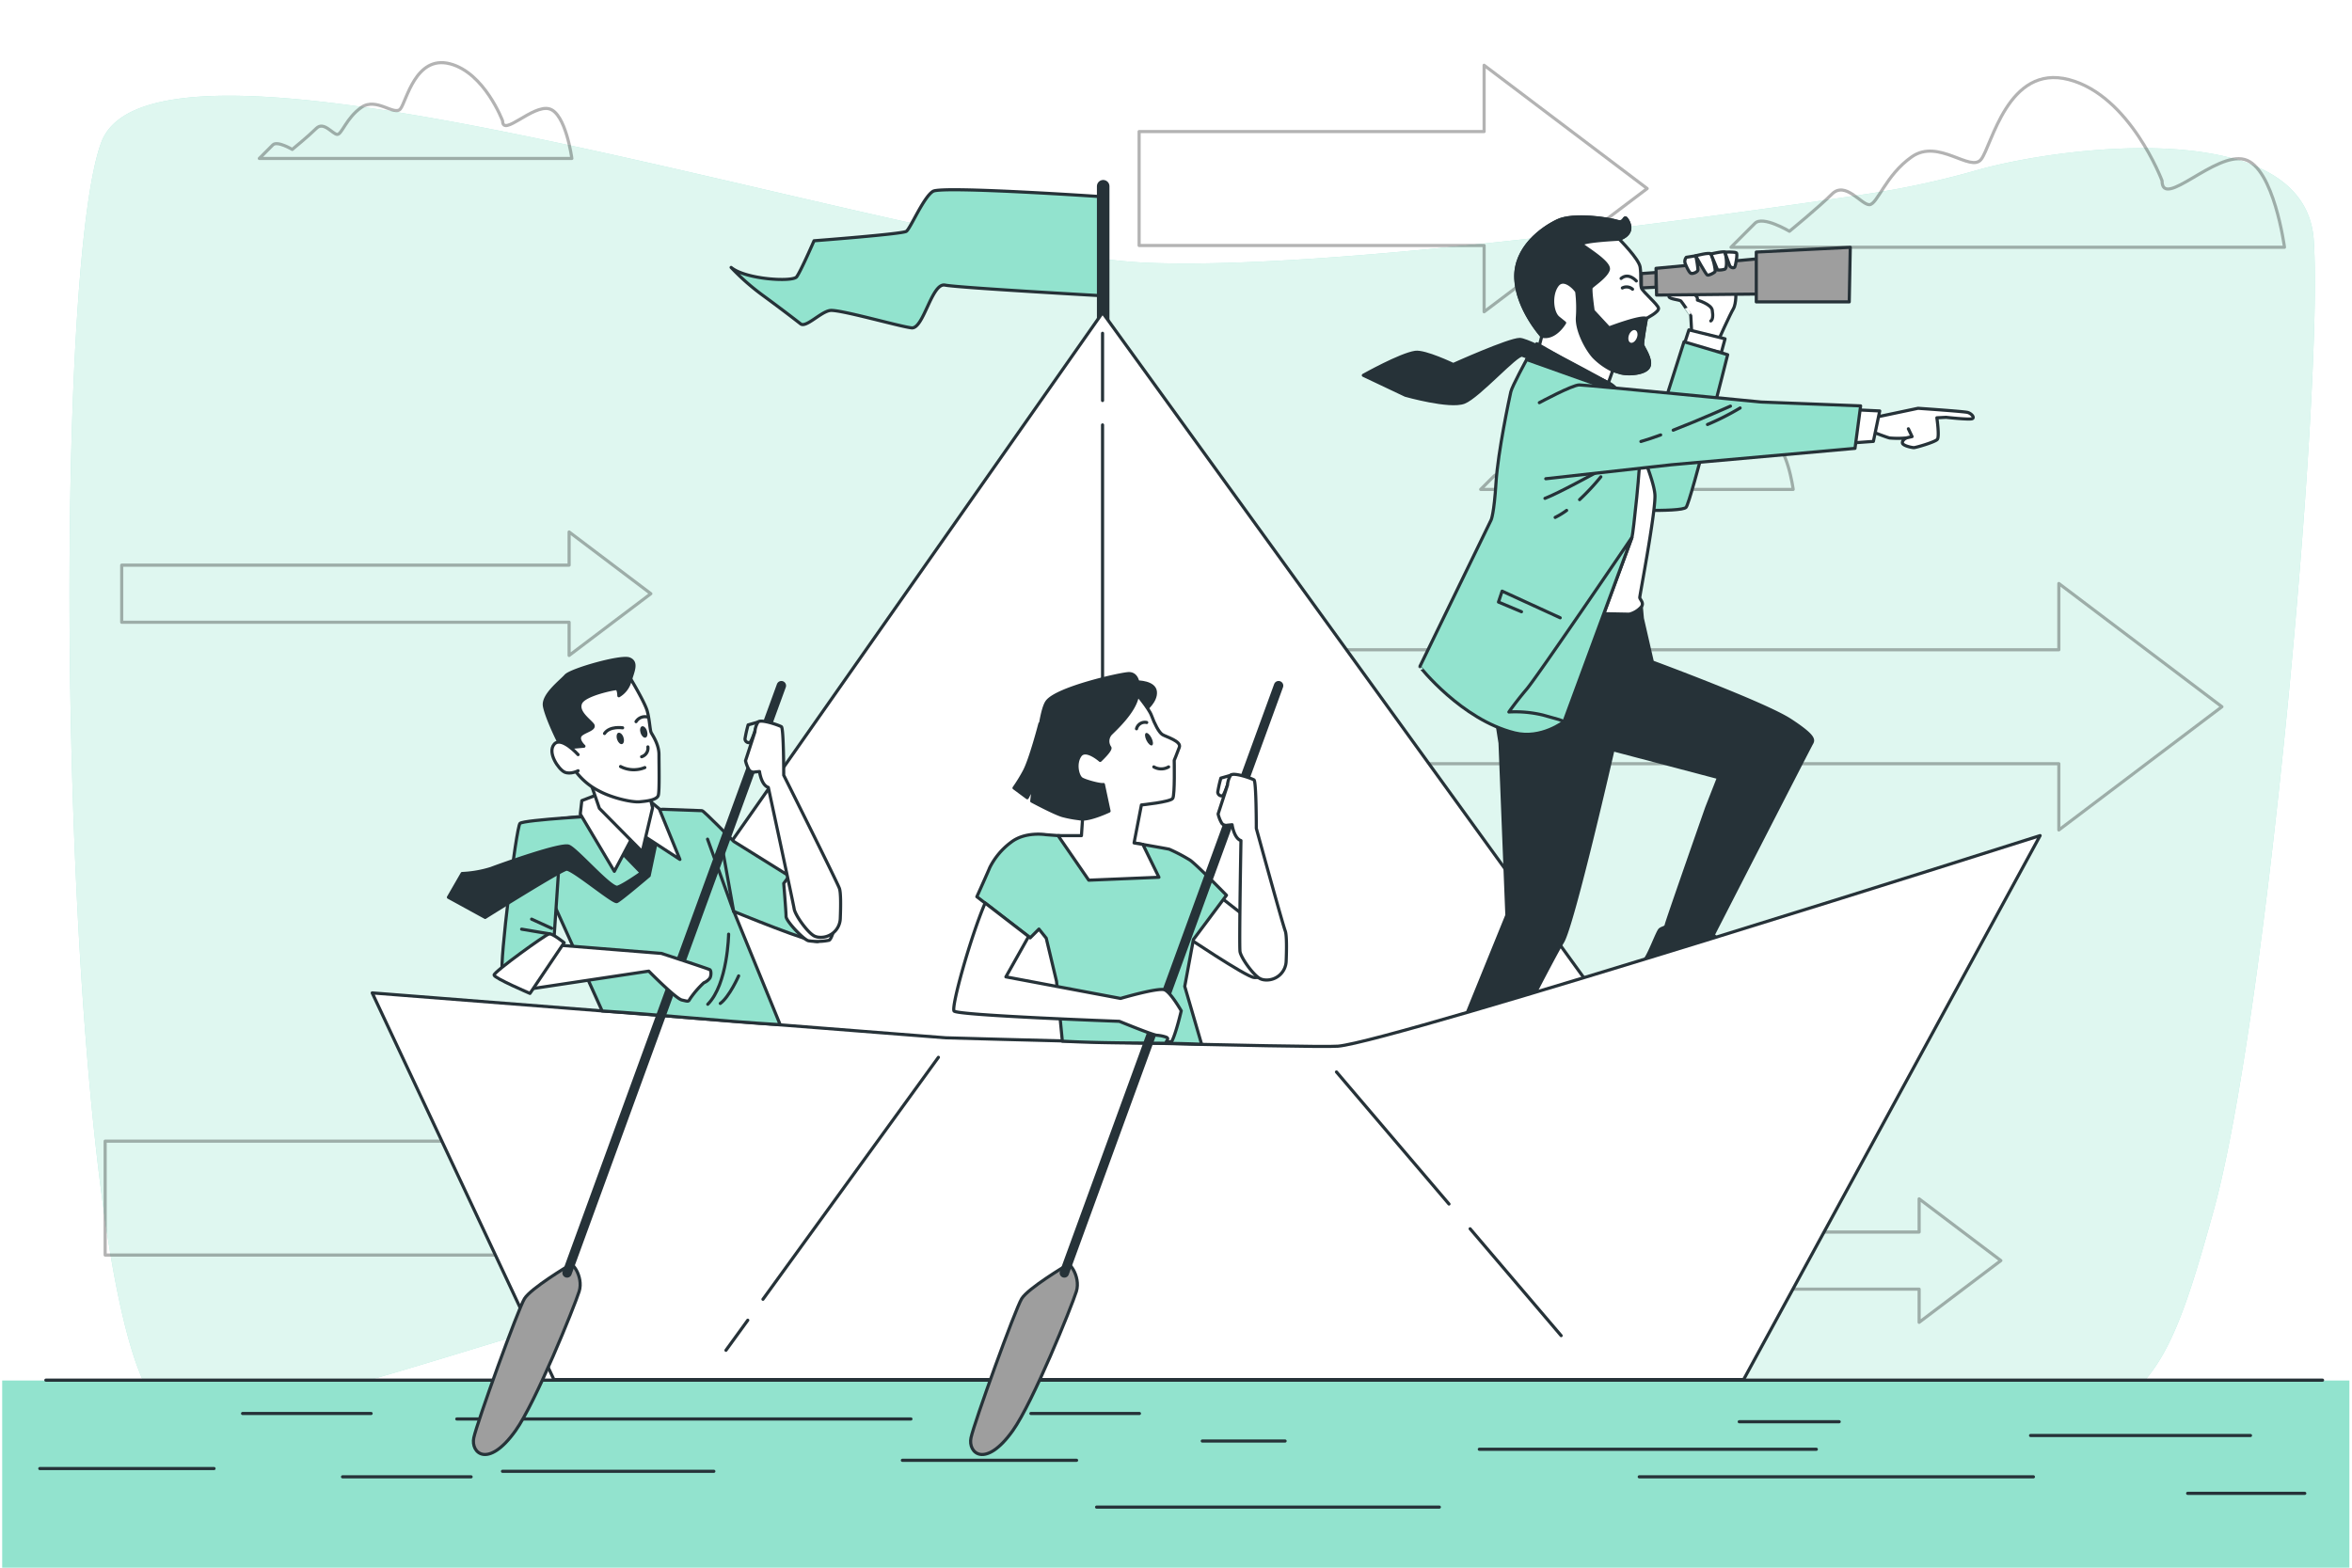 <svg class="animated" id="freepik_stories-leadership" xmlns="http://www.w3.org/2000/svg" viewBox="0 0 750 500" version="1.1" xmlns:xlink="http://www.w3.org/1999/xlink" xmlns:svgjs="http://svgjs.com/svgjs"><style>svg#freepik_stories-leadership:not(.animated) .animable {opacity: 0;}svg#freepik_stories-leadership.animated #freepik--background-simple--inject-18 {animation: 1.5s Infinite  linear floating;animation-delay: 0s;}svg#freepik_stories-leadership.animated #freepik--Arrows--inject-18 {animation: 1s 1 forwards linear slideLeft,1.5s Infinite  linear floating;animation-delay: 0s,1s;}svg#freepik_stories-leadership.animated #freepik--Water--inject-18 {animation: 1s 1 forwards cubic-bezier(.36,-0.01,.5,1.38) fadeIn,1.5s Infinite  linear floating;animation-delay: 0s,1s;}svg#freepik_stories-leadership.animated #freepik--Characters--inject-18 {animation: 1.3s 1 forwards cubic-bezier(.36,-0.01,.5,1.38) slideLeft,3s Infinite  linear shake;animation-delay: 0s,1.3s;}            @keyframes floating {                0% {                    opacity: 1;                    transform: translateY(0px);                }                50% {                    transform: translateY(-10px);                }                100% {                    opacity: 1;                    transform: translateY(0px);                }            }                    @keyframes slideLeft {                0% {                    opacity: 0;                    transform: translateX(-30px);                }                100% {                    opacity: 1;                    transform: translateX(0);                }            }                    @keyframes fadeIn {                0% {                    opacity: 0;                }                100% {                    opacity: 1;                }            }                    @keyframes shake {                10%, 90% {                    transform: translate3d(-1px, 0, 0);                  }                  20%, 80% {                    transform: translate3d(2px, 0, 0);                  }                  30%, 50%, 70% {                    transform: translate3d(-4px, 0, 0);                  }                  40%, 60% {                    transform: translate3d(4px, 0, 0);                  }            }        </style><g id="freepik--background-simple--inject-18" class="animable" style="transform-origin: 380.164px 243.536px;"><path d="M630.56,54.23a273.64,273.64,0,0,1-34,7.45c-52.17,7.8-172.42,24.53-230.7,22.13C290.2,80.69,50.43-2.5,32.32,45.33S19.53,443.6,54.7,450.88s159.84-49.91,233.37-52S537.43,453,609.89,456.08s78.86-8.32,95.91-69.67,35.16-263.09,32-309.88C735.05,36.75,657.65,46.56,630.56,54.23Z" style="fill: #92E3CE; transform-origin: 380.164px 243.536px;" id="elr2yu6e4923s" class="animable"></path><g id="el3fq8ottt9l4"><path d="M630.56,54.23a273.64,273.64,0,0,1-34,7.45c-52.17,7.8-172.42,24.53-230.7,22.13C290.2,80.69,50.43-2.5,32.32,45.33S19.53,443.6,54.7,450.88s159.84-49.91,233.37-52S537.43,453,609.89,456.08s78.86-8.32,95.91-69.67,35.16-263.09,32-309.88C735.05,36.75,657.65,46.56,630.56,54.23Z" style="fill: rgb(255, 255, 255); opacity: 0.7; transform-origin: 380.164px 243.536px;" class="animable" id="elon8h6b5xsfl"></path></g></g><g id="freepik--Arrows--inject-18" class="animable" style="transform-origin: 371.025px 221.285px;"><g id="el71cowzcmo12"><g style="opacity: 0.3; transform-origin: 371.025px 221.285px;" class="animable" id="elw8gzc0uehqj"><polygon points="363.24 41.96 473.25 41.96 473.25 20.82 525.25 60.13 473.25 99.44 473.25 78.3 363.24 78.3 363.24 41.96" style="fill: none; stroke: rgb(0, 0, 0); stroke-linecap: round; stroke-linejoin: round; transform-origin: 444.245px 60.13px;" id="elsv33uc075bg" class="animable"></polygon><polygon points="371.8 207.24 656.52 207.24 656.52 186.1 708.52 225.41 656.52 264.72 656.52 243.58 371.8 243.58 371.8 207.24" style="fill: none; stroke: rgb(0, 0, 0); stroke-linecap: round; stroke-linejoin: round; transform-origin: 540.16px 225.41px;" id="elgd36zvbnfjm" class="animable"></polygon><polygon points="33.53 363.96 318.25 363.96 318.25 342.82 370.25 382.13 318.25 421.43 318.25 400.29 33.53 400.29 33.53 363.96" style="fill: none; stroke: rgb(0, 0, 0); stroke-linecap: round; stroke-linejoin: round; transform-origin: 201.89px 382.125px;" id="elpwtfxdwttj" class="animable"></polygon><polygon points="38.81 180.25 181.48 180.25 181.48 169.66 207.54 189.35 181.48 209.05 181.48 198.46 38.81 198.46 38.81 180.25" style="fill: none; stroke: rgb(0, 0, 0); stroke-linecap: round; stroke-linejoin: round; transform-origin: 123.175px 189.355px;" id="elsr77dqqy5si" class="animable"></polygon><polygon points="469.3 392.95 611.97 392.95 611.97 382.36 638.03 402.05 611.97 421.75 611.97 411.16 469.3 411.16 469.3 392.95" style="fill: none; stroke: rgb(0, 0, 0); stroke-linecap: round; stroke-linejoin: round; transform-origin: 553.665px 402.055px;" id="el0uocbuztvp2" class="animable"></polygon></g></g></g><g id="freepik--Clouds--inject-18" class="animable" style="transform-origin: 405.58px 88.036px;"><g id="ellslij4x8x48"><path d="M689.43,57.64s-10.19-27.16-29.71-32.25-24.61,21.22-28,25.46-13.58-6.79-22.07-.85-11,15.28-13.58,15.28-7.64-7.64-11.88-3.4-13.58,11.88-13.58,11.88-8.49-5.09-11-2.54l-7.64,7.64H728.47s-3.4-25.46-12.73-28S689.43,67,689.43,57.64Z" style="fill: none; stroke: rgb(0, 0, 0); stroke-linecap: round; stroke-linejoin: round; opacity: 0.3; transform-origin: 640.22px 51.8px;" class="animable" id="elgpj8xeahsrn"></path></g><g id="el7x6z7d2yh8p"><path d="M160.27,38.56s-5.75-15.33-16.77-18.21-13.9,12-15.81,14.37-7.67-3.83-12.46-.47-6.23,8.62-7.67,8.62-4.31-4.31-6.7-1.92-7.67,6.71-7.67,6.71S88.4,44.79,87,46.22l-4.31,4.32h99.66s-1.92-14.38-7.19-15.82S160.27,43.83,160.27,38.56Z" style="fill: none; stroke: rgb(0, 0, 0); stroke-linecap: round; stroke-linejoin: round; opacity: 0.3; transform-origin: 132.52px 35.261px;" class="animable" id="elw1m5k5u2k"></path></g><g id="elpzr0mtbsqsr"><path d="M549.78,144.11S544,128.78,533,125.9s-13.89,12-15.81,14.38-7.67-3.84-12.46-.48-6.23,8.62-7.66,8.62-4.31-4.31-6.71-1.92-7.67,6.71-7.67,6.71-4.79-2.87-6.23-1.43l-4.31,4.31h99.66s-1.92-14.38-7.19-15.81S549.78,149.38,549.78,144.11Z" style="fill: none; stroke: rgb(0, 0, 0); stroke-linecap: round; stroke-linejoin: round; opacity: 0.3; transform-origin: 521.98px 140.811px;" class="animable" id="eljkx6fe3vhtg"></path></g></g><g id="freepik--Water--inject-18" class="animable" style="transform-origin: 374.935px 470.095px;"><rect x="0.7" y="440.3" width="748.47" height="59.7" style="fill: #92E3CE; transform-origin: 374.935px 470.15px;" id="elmqwludiezb" class="animable"></rect><line x1="14.62" y1="440.19" x2="740.61" y2="440.19" style="fill: none; stroke: rgb(38, 50, 56); stroke-linecap: round; stroke-linejoin: round; transform-origin: 377.615px 440.19px;" id="ellc86unfzipm" class="animable"></line><line x1="145.66" y1="452.57" x2="290.48" y2="452.57" style="fill: none; stroke: rgb(38, 50, 56); stroke-linecap: round; stroke-linejoin: round; transform-origin: 218.07px 452.57px;" id="eloroli4tgi08" class="animable"></line><line x1="287.74" y1="465.75" x2="343.3" y2="465.75" style="fill: none; stroke: rgb(38, 50, 56); stroke-linecap: round; stroke-linejoin: round; transform-origin: 315.52px 465.75px;" id="el4qwct92xp0p" class="animable"></line><line x1="12.69" y1="468.38" x2="68.25" y2="468.38" style="fill: none; stroke: rgb(38, 50, 56); stroke-linecap: round; stroke-linejoin: round; transform-origin: 40.47px 468.38px;" id="elx3km921ggai" class="animable"></line><line x1="409.79" y1="459.6" x2="383.38" y2="459.6" style="fill: none; stroke: rgb(38, 50, 56); stroke-linecap: round; stroke-linejoin: round; transform-origin: 396.585px 459.6px;" id="elpdiaee4351" class="animable"></line><line x1="160.23" y1="469.26" x2="227.63" y2="469.26" style="fill: none; stroke: rgb(38, 50, 56); stroke-linecap: round; stroke-linejoin: round; transform-origin: 193.93px 469.26px;" id="el7gmlqs4uj4" class="animable"></line><line x1="77.35" y1="450.82" x2="118.34" y2="450.82" style="fill: none; stroke: rgb(38, 50, 56); stroke-linecap: round; stroke-linejoin: round; transform-origin: 97.845px 450.82px;" id="elnomjc8cwgu9" class="animable"></line><line x1="109.23" y1="471.02" x2="150.22" y2="471.02" style="fill: none; stroke: rgb(38, 50, 56); stroke-linecap: round; stroke-linejoin: round; transform-origin: 129.725px 471.02px;" id="elodhjhhgakua" class="animable"></line><line x1="579.19" y1="462.23" x2="471.72" y2="462.23" style="fill: none; stroke: rgb(38, 50, 56); stroke-linecap: round; stroke-linejoin: round; transform-origin: 525.455px 462.23px;" id="elslr7l1lwb1" class="animable"></line><line x1="554.6" y1="453.45" x2="586.48" y2="453.45" style="fill: none; stroke: rgb(38, 50, 56); stroke-linecap: round; stroke-linejoin: round; transform-origin: 570.54px 453.45px;" id="elrv8d6f4sjfi" class="animable"></line><line x1="717.63" y1="457.84" x2="647.5" y2="457.84" style="fill: none; stroke: rgb(38, 50, 56); stroke-linecap: round; stroke-linejoin: round; transform-origin: 682.565px 457.84px;" id="ela4ggzv9y4pu" class="animable"></line><line x1="648.41" y1="471.02" x2="522.72" y2="471.02" style="fill: none; stroke: rgb(38, 50, 56); stroke-linecap: round; stroke-linejoin: round; transform-origin: 585.565px 471.02px;" id="elvsp9x6avokl" class="animable"></line><line x1="328.73" y1="450.82" x2="363.34" y2="450.82" style="fill: none; stroke: rgb(38, 50, 56); stroke-linecap: round; stroke-linejoin: round; transform-origin: 346.035px 450.82px;" id="eluvsrui788wc" class="animable"></line><line x1="458.97" y1="480.68" x2="349.68" y2="480.68" style="fill: none; stroke: rgb(38, 50, 56); stroke-linecap: round; stroke-linejoin: round; transform-origin: 404.325px 480.68px;" id="eli1824trc5qf" class="animable"></line><line x1="734.94" y1="476.29" x2="697.59" y2="476.29" style="fill: none; stroke: rgb(38, 50, 56); stroke-linecap: round; stroke-linejoin: round; transform-origin: 716.265px 476.29px;" id="ela38yzs265mh" class="animable"></line></g><g id="freepik--Characters--inject-18" class="animable" style="transform-origin: 384.62px 261.65px;"><path d="M350.85,62.7s-50.31-3.41-53.3-1.7S290.3,72.93,289,73.79s-29.42,3-29.42,3-4.27,9.81-5.55,11.51-16.2.86-20.89-3a73.57,73.57,0,0,0,10.24,9c6.39,4.69,10.23,7.68,11.93,9s6.4-3.84,9.38-4.27,22.17,5.12,26,5.54,6.4-14.49,10.66-13.64,50.31,3.41,50.31,3.41Z" style="fill: #92E3CE; stroke: rgb(38, 50, 56); stroke-linecap: round; stroke-linejoin: round; transform-origin: 292.4px 82.549px;" id="elytlfgbuhkv" class="animable"></path><line x1="351.78" y1="106.3" x2="351.78" y2="59.4" style="fill: rgb(255, 255, 255); stroke: rgb(38, 50, 56); stroke-linecap: round; stroke-linejoin: round; stroke-width: 4px; transform-origin: 351.78px 82.85px;" id="elhovhp5atqv" class="animable"></line><polygon points="508.72 316.92 351.58 99.71 179.63 344.89 414.93 379.44 508.72 316.92" style="fill: rgb(255, 255, 255); stroke: rgb(38, 50, 56); stroke-linecap: round; stroke-linejoin: round; transform-origin: 344.175px 239.575px;" id="eleca2g4gisn" class="animable"></polygon><line x1="351.58" y1="135.52" x2="351.58" y2="347.34" style="fill: none; stroke: rgb(38, 50, 56); stroke-linecap: round; stroke-linejoin: round; transform-origin: 351.58px 241.43px;" id="el9dt4utmdo95" class="animable"></line><line x1="351.58" y1="106.3" x2="351.58" y2="127.74" style="fill: none; stroke: rgb(38, 50, 56); stroke-linecap: round; stroke-linejoin: round; transform-origin: 351.58px 117.02px;" id="el3p89skbj2l6" class="animable"></line><path d="M553.52,92.74s.24,4-.83,5.82-4.63,9.74-4.63,9.74l-8.55-1-.36-6.77S536.42,96.42,536,96s-3.8-.59-3.8-1.43,1.07-.71,1.07-.71Z" style="fill: rgb(255, 255, 255); stroke: rgb(38, 50, 56); stroke-linecap: round; stroke-linejoin: round; transform-origin: 542.872px 100.52px;" id="elsarkvfry2g" class="animable"></path><path d="M539.27,92.86s2,1.66,2,2.26v.59S545.68,97,546,98.92s.12,3.09-.47,3.44" style="fill: none; stroke: rgb(38, 50, 56); stroke-linecap: round; stroke-linejoin: round; transform-origin: 542.711px 97.61px;" id="elbe5y1vborsv" class="animable"></path><polygon points="538.56 105.21 550.08 108.06 548.89 112.45 537.02 109.96 538.56 105.21" style="fill: rgb(255, 255, 255); stroke: rgb(38, 50, 56); stroke-linecap: round; stroke-linejoin: round; transform-origin: 543.55px 108.83px;" id="el96unl21r8av" class="animable"></polygon><path d="M537,109l13.91,4.13s-11.74,46.94-13.26,48.68-24.56.65-24.56.65l1.3-33.69,12.17,13Z" style="fill: #92E3CE; stroke: rgb(38, 50, 56); stroke-linecap: round; stroke-linejoin: round; transform-origin: 532px 135.899px;" id="el6wo0wrjbh84" class="animable"></path><polygon points="560.21 82.56 528.07 85.58 528.24 94.11 560.88 93.78 560.21 82.56" style="fill: rgb(158, 158, 158); stroke: rgb(38, 50, 56); stroke-linecap: round; stroke-linejoin: round; transform-origin: 544.475px 88.335px;" id="elm5tfdm4clr8" class="animable"></polygon><polygon points="590.01 78.88 589.68 96.29 560.04 96.29 560.04 80.39 590.01 78.88" style="fill: rgb(158, 158, 158); stroke: rgb(38, 50, 56); stroke-linecap: round; stroke-linejoin: round; transform-origin: 575.025px 87.585px;" id="elba29r1sn47p" class="animable"></polygon><polygon points="528.07 86.91 523.38 87.25 523.41 91.83 528.07 91.6 528.07 86.91" style="fill: rgb(158, 158, 158); stroke: rgb(38, 50, 56); stroke-linecap: round; stroke-linejoin: round; transform-origin: 525.725px 89.37px;" id="eld7griinvkte" class="animable"></polygon><path d="M537.73,82.06l3-.48a30,30,0,0,1,.71,4.51c-.12.72-1.66,1.31-2.26,1.07s-1.66-2.61-1.9-3.44A2.08,2.08,0,0,1,537.73,82.06Z" style="fill: rgb(255, 255, 255); stroke: rgb(38, 50, 56); stroke-linecap: round; stroke-linejoin: round; transform-origin: 539.346px 84.397px;" id="el3cr4j1rijsy" class="animable"></path><path d="M540.7,81.58s4.39-1.18,4.87-.59,1.66,5.34,1.3,5.7-2,1.3-2.49,1S540.7,81.58,540.7,81.58Z" style="fill: rgb(255, 255, 255); stroke: rgb(38, 50, 56); stroke-linecap: round; stroke-linejoin: round; transform-origin: 543.819px 84.287px;" id="ellxga4mqn5ul" class="animable"></path><path d="M545.57,81s4-.95,4.39-.59,1.07,5.1,0,5.46a6.28,6.28,0,0,1-2.26.23Z" style="fill: rgb(255, 255, 255); stroke: rgb(38, 50, 56); stroke-linecap: round; stroke-linejoin: round; transform-origin: 548.052px 83.224px;" id="el3q4lz57ydys" class="animable"></path><path d="M550,80.4s3.2-.12,3.68.23-.24,4-.48,4.51-1.42.24-1.66-.47S550,80.4,550,80.4Z" style="fill: rgb(255, 255, 255); stroke: rgb(38, 50, 56); stroke-linecap: round; stroke-linejoin: round; transform-origin: 551.921px 82.892px;" id="elthznejobws" class="animable"></path><path d="M516.33,76.27s6.27,6.27,6.67,8.89,0,5.46.41,6.68,5.25,5.25,5.46,6.46-3.85,3.24-3.85,3.24-1.41,7.68-1.21,8.49,3,4.65,2,6.87-6.26,2.63-8.89,2l-2.63-.8-1.42,4L490.66,111l1-3.84s-7.89-8.69-8.29-18.4,8.29-16,13.34-18.39,16.38-.61,19,.2,2-2.43,3.24-.41S520.37,74.85,516.33,76.27Z" style="fill: rgb(255, 255, 255); stroke: rgb(38, 50, 56); stroke-linecap: round; stroke-linejoin: round; transform-origin: 506.117px 95.635px;" id="elon9m0su1koa" class="animable"></path><path d="M508.24,113.87c-2.42-2.63-5.45-8.49-5.25-12.53a43,43,0,0,0-.2-8.29c-.21-.61-4.05-5.06-6.27-2s-1.62,8.69.4,10.31l2,1.61s-3,5.26-7.28,4.25c0,0-7.89-8.69-8.29-18.4s8.29-16,13.34-18.39,16.38-.61,19,.2,2-2.43,3.24-.41,1.41,4.65-2.63,6.07c0,0-13.14.61-11.72,1.82s8.89,5.66,8.28,7.88-5.05,5.06-5.45,5.66.6,7.48.6,7.48l5.06,5.46s10.51-4,11.92-3c0,0-1.41,7.68-1.21,8.49s3,4.65,2,6.87-6.26,2.63-8.89,2l-2.63-.8A21.23,21.23,0,0,1,508.24,113.87Z" style="fill: rgb(38, 50, 56); stroke: rgb(38, 50, 56); stroke-linecap: round; stroke-linejoin: round; transform-origin: 504.666px 94.224px;" id="elhj4lxtkjbwl" class="animable"></path><path d="M520.58,92.24a2.87,2.87,0,0,0-3.24-.4" style="fill: none; stroke: rgb(38, 50, 56); stroke-linecap: round; stroke-linejoin: round; transform-origin: 518.96px 91.876px;" id="elhg8415tbrmm" class="animable"></path><path d="M521.79,89.61s-2.43-2.83-4.85-.81" style="fill: none; stroke: rgb(38, 50, 56); stroke-linecap: round; stroke-linejoin: round; transform-origin: 519.365px 88.841px;" id="el4g6xs66u27l" class="animable"></path><path d="M519.44,106.85c-.4,1.1-.17,2.19.51,2.44s1.56-.44,2-1.54.18-2.19-.5-2.44S519.85,105.75,519.44,106.85Z" style="fill: rgb(255, 255, 255); transform-origin: 520.705px 107.3px;" id="eldh5mm3qhf0c" class="animable"></path><path d="M490.05,109.63s21,12.13,22.84,12.53,4.86,4.65,4.86,4.65l-30.93-12.13Z" style="fill: rgb(255, 255, 255); stroke: rgb(38, 50, 56); stroke-linecap: round; stroke-linejoin: round; transform-origin: 502.285px 118.22px;" id="elv4c0qvrfl1" class="animable"></path><path d="M523.38,193.56l.33,3.68,3.19,13.9s35.82,13.22,44,18.58,7.36,6.36,6.69,7.54-31.3,60.94-31.3,60.94l2.17,1.84-5.35,11a62.15,62.15,0,0,0,5.52,5.19,51.41,51.41,0,0,0,8,4c1.34.34.83,2-.34,2.68s-11.55,1.68-13.56,1.68-13.56-7.54-14.73-8.21-6-2.17-6.2-3.68.84-5,2.35-6.19,4.35-9.38,5.19-10.05,1.84-.5,2-1.51,12.89-37.33,12.89-37.33L548,248l-33.65-8.87s-12.72,55.75-16.07,61.27-17.92,34.15-17.92,34.15,1.85,3.69,1.51,4.36-3.68,5.19-3.68,5.19,3.35,6.53,3.85,7.2,5.35,5.19,7.7,6.36.33,2.17-1.84,2.84-12.22.51-13.23,0-14.9-13.22-15.4-14.06a4.26,4.26,0,0,1,.33-4.18,55.87,55.87,0,0,0,3.18-6,21.09,21.09,0,0,1,.17-3c.17-.51,3-5.53,3-5.53l14.56-35.83-2.18-54.91L475.5,219l4.18-23.27Z" style="fill: rgb(38, 50, 56); stroke: rgb(38, 50, 56); stroke-linecap: round; stroke-linejoin: round; transform-origin: 518.43px 277.252px;" id="elip3hw1q0ze" class="animable"></path><path d="M517.35,130.44s10.38,21.43,10.38,27.79-4.85,31.65-4.85,32.32,1.5,1.67.5,3a7.55,7.55,0,0,1-3.85,2.34l-17.41-.33Z" style="fill: rgb(255, 255, 255); stroke: rgb(38, 50, 56); stroke-linecap: round; stroke-linejoin: round; transform-origin: 514.925px 163.165px;" id="elmr4uy3a8pnr" class="animable"></path><path d="M486.82,114.68s-4.65,8.49-5.06,10.31-4.11,19.11-4.72,29-1.55,11.83-1.55,11.83l-22.75,46.81S466,229.54,483,233.75c8.5,2.11,15.77-3.64,15.77-3.64s21.21-57.46,21.62-58.68S523.2,148,523,143s-6.06-17.59-6.06-17.59Z" style="fill: #92E3CE; stroke: rgb(38, 50, 56); stroke-linecap: round; stroke-linejoin: round; transform-origin: 487.876px 174.448px;" id="elhw95zuruzl" class="animable"></path><polyline points="497.52 197.04 478.99 188.54 477.83 192.02 485.17 195.11" style="fill: none; stroke: rgb(38, 50, 56); stroke-linecap: round; stroke-linejoin: round; transform-origin: 487.675px 192.79px;" id="el2b2l6uie28x" class="animable"></polyline><path d="M520.36,171.43s-30.11,44.33-33.54,48.37-5.67,7.28-5.67,7.28a37.61,37.61,0,0,1,10.92,1l5.06,1.42,1.61.6Z" style="fill: #92E3CE; stroke: rgb(38, 50, 56); stroke-linecap: round; stroke-linejoin: round; transform-origin: 500.755px 200.765px;" id="elc8df5f73gnm" class="animable"></path><path d="M508.65,150.87s-11.73,6.47-16,8.08" style="fill: none; stroke: rgb(38, 50, 56); stroke-linecap: round; stroke-linejoin: round; transform-origin: 500.65px 154.91px;" id="el4ssguo0w33" class="animable"></path><path d="M499.56,162.79a24.49,24.49,0,0,1-3.65,2.23" style="fill: none; stroke: rgb(38, 50, 56); stroke-linecap: round; stroke-linejoin: round; transform-origin: 497.735px 163.905px;" id="el2wubgqg1ce3" class="animable"></path><path d="M510.47,152.08a73,73,0,0,1-6.77,7.27" style="fill: none; stroke: rgb(38, 50, 56); stroke-linecap: round; stroke-linejoin: round; transform-origin: 507.085px 155.715px;" id="el1ayb0vbly93" class="animable"></path><path d="M598.44,133l13.18-2.78s14.65,1,15.82,1.32,2.34,1.61,1.46,2-8.35-.44-8.35-.44l-2.93.15s.88,6,.15,6.88-6.88,2.64-7.47,2.64-3.51-.59-3.66-1.47,1.17-1.61,1.17-1.61a31.1,31.1,0,0,1-5.27,0c-1.17-.29-5.27-1.9-5.27-1.9Z" style="fill: rgb(255, 255, 255); stroke: rgb(38, 50, 56); stroke-linecap: round; stroke-linejoin: round; transform-origin: 613.239px 136.495px;" id="elqm93fi5l1j" class="animable"></path><polyline points="608.54 136.76 609.72 139.25 607.81 139.69" style="fill: none; stroke: rgb(38, 50, 56); stroke-linecap: round; stroke-linejoin: round; transform-origin: 608.765px 138.225px;" id="eldwwd59m3cf" class="animable"></polyline><polygon points="591.11 130.67 599.4 131.07 597.38 140.78 589.09 141.38 591.11 130.67" style="fill: rgb(255, 255, 255); stroke: rgb(38, 50, 56); stroke-linecap: round; stroke-linejoin: round; transform-origin: 594.245px 136.025px;" id="ele3h955tgg5t" class="animable"></polygon><path d="M512.89,122.16s-24.83-13.9-28.27-13.9-21.21,8-21.21,8-9.05-4.33-12.1-3.89c-4.72.67-16.57,7.33-16.57,7.33l13.42,6.36s14.1,4,18.69,2.24,16.85-15.6,18.57-15,29.41,11,29.41,11" style="fill: rgb(38, 50, 56); stroke: rgb(38, 50, 56); stroke-linecap: round; stroke-linejoin: round; transform-origin: 474.785px 118.504px;" id="elfu1g4wttlq9" class="animable"></path><path d="M490.86,128.43s10.51-5.66,12.73-5.66,58,5.45,58,5.45l31.72,1.23L591.52,143l-58.61,5.24-40,4.45" style="fill: #92E3CE; stroke: rgb(38, 50, 56); stroke-linecap: round; stroke-linejoin: round; transform-origin: 542.085px 137.73px;" id="el74h2q4amhrb" class="animable"></path><path d="M529.55,138.72c-2.36.86-4.54,1.6-6.3,2.09" style="fill: none; stroke: rgb(38, 50, 56); stroke-linecap: round; stroke-linejoin: round; transform-origin: 526.4px 139.765px;" id="ellx4k9bu8yc8" class="animable"></path><path d="M551.8,129.53s-9.47,4.25-18.25,7.67" style="fill: none; stroke: rgb(38, 50, 56); stroke-linecap: round; stroke-linejoin: round; transform-origin: 542.675px 133.365px;" id="elv1kna3vitq" class="animable"></path><path d="M554.88,130.12a82.64,82.64,0,0,1-10.4,5.27" style="fill: none; stroke: rgb(38, 50, 56); stroke-linecap: round; stroke-linejoin: round; transform-origin: 549.68px 132.755px;" id="elmb8warnkebq" class="animable"></path><path d="M176.63,440,118.69,316.68,301.58,331s117.58,3.32,125.11,2.67c17.75-1.54,223.86-67.16,223.86-67.16L556,440Z" style="fill: rgb(255, 255, 255); stroke: rgb(38, 50, 56); stroke-linecap: round; stroke-linejoin: round; transform-origin: 384.62px 353.255px;" id="el3v0mobdkvle" class="animable"></path><line x1="468.79" y1="391.91" x2="497.82" y2="425.99" style="fill: none; stroke: rgb(38, 50, 56); stroke-linecap: round; stroke-linejoin: round; transform-origin: 483.305px 408.95px;" id="elk5xgx4xm3y" class="animable"></line><line x1="426.17" y1="341.89" x2="462.05" y2="384.01" style="fill: none; stroke: rgb(38, 50, 56); stroke-linecap: round; stroke-linejoin: round; transform-origin: 444.11px 362.95px;" id="el70cfzni0kiu" class="animable"></line><line x1="238.45" y1="421.07" x2="231.49" y2="430.66" style="fill: none; stroke: rgb(38, 50, 56); stroke-linecap: round; stroke-linejoin: round; transform-origin: 234.97px 425.865px;" id="el9lik1my2fyr" class="animable"></line><line x1="299.24" y1="337.22" x2="243.29" y2="414.39" style="fill: none; stroke: rgb(38, 50, 56); stroke-linecap: round; stroke-linejoin: round; transform-origin: 271.265px 375.805px;" id="el46oyyd2dmlv" class="animable"></line><path d="M234,290.69l14.78,36.13c-20-1.21-39.29-3.3-56.77-4.38l-17.16-38,4.12-23.36,16.21-1.78,16.21-1.19s12,.45,12.49.45S234,268.38,234,268.38l27.56,17.19s.47,13.44-.57,14.63S234,290.69,234,290.69Z" style="fill: #92E3CE; stroke: rgb(38, 50, 56); stroke-linecap: round; stroke-linejoin: round; transform-origin: 218.258px 292.465px;" id="elvc4vxm15w7" class="animable"></path><path d="M225.69,320.3c6.39-6.38,6.65-22.36,6.65-22.36" style="fill: none; stroke: rgb(38, 50, 56); stroke-linecap: round; stroke-linejoin: round; transform-origin: 229.015px 309.12px;" id="eljv00spxerw" class="animable"></path><path d="M235.54,311.25s-2.93,6.66-5.86,8.79" style="fill: none; stroke: rgb(38, 50, 56); stroke-linecap: round; stroke-linejoin: round; transform-origin: 232.61px 315.645px;" id="elp716m094agj" class="animable"></path><path d="M253.48,277l-3.57,4.75s.75,9.08.75,10.56,5.65,7.44,7.14,7.74a19,19,0,0,0,6.54-.15c1.19-.45,2.53-7.14,2.83-8.48S253.48,277,253.48,277Z" style="fill: rgb(255, 255, 255); stroke: rgb(38, 50, 56); stroke-linecap: round; stroke-linejoin: round; transform-origin: 258.542px 288.632px;" id="el1exdokhi2ir" class="animable"></path><path d="M241.68,230.31l-3.12.89a41.05,41.05,0,0,0-1,4.46,1.25,1.25,0,0,0,1.48,1.19C239.75,236.7,241.68,230.31,241.68,230.31Z" style="fill: none; stroke: rgb(38, 50, 56); stroke-linecap: round; stroke-linejoin: round; transform-origin: 239.62px 233.591px;" id="elbtov1222scw" class="animable"></path><line x1="233.95" y1="290.69" x2="225.62" y2="267.64" style="fill: none; stroke: rgb(38, 50, 56); stroke-linecap: round; stroke-linejoin: round; transform-origin: 229.785px 279.165px;" id="elgoh55xk1yfb" class="animable"></line><line x1="233.95" y1="290.69" x2="230.23" y2="269.87" style="fill: none; stroke: rgb(38, 50, 56); stroke-linecap: round; stroke-linejoin: round; transform-origin: 232.09px 280.28px;" id="el2sg4v71wwyk" class="animable"></line><path d="M193.2,260.05s-26.2,1.38-27.39,2.57-6.65,45.37-5.61,47.3,8.52,2.93,8.52,2.93l7.89-12.78,1.69-25" style="fill: #92E3CE; stroke: rgb(38, 50, 56); stroke-linecap: round; stroke-linejoin: round; transform-origin: 176.635px 286.45px;" id="el48p4hz22ilh" class="animable"></path><path d="M196.94,270.57l7.57,7.81s-5.5,3.9-7.57,4.58-13.08-12.16-15.6-13.08-21.12,5.74-24.79,7.12a36,36,0,0,1-9.18,1.6L143,286.18l11.71,6.42s24.09-15.14,25.93-15.37,14.91,10.78,16.06,10.32S207,279.29,207,279.29L209.79,266l-8.26-3.67Z" style="fill: rgb(38, 50, 56); stroke: rgb(38, 50, 56); stroke-linecap: round; stroke-linejoin: round; transform-origin: 176.395px 277.465px;" id="el201uq0jrumu" class="animable"></path><polygon points="189.81 253.7 185.53 255.35 185.04 259.63 195.9 277.9 201.66 267.04 204.96 266.38 216.81 274.11 210.23 257.98 207.26 255.51 189.81 253.7" style="fill: rgb(255, 255, 255); stroke: rgb(38, 50, 56); stroke-linecap: round; stroke-linejoin: round; transform-origin: 200.925px 265.8px;" id="elzicjds4hkzq" class="animable"></polygon><polygon points="187.84 248.27 191.13 257.82 204.79 271.64 208.09 257.65 206.93 252.88 187.84 248.27" style="fill: rgb(255, 255, 255); stroke: rgb(38, 50, 56); stroke-linecap: round; stroke-linejoin: round; transform-origin: 197.965px 259.955px;" id="elicbcaf234e" class="animable"></polygon><path d="M200.64,215.71s5,8.26,5.77,11.14.83,6,1.24,6.81,2.48,3.72,2.48,7,.2,11.55-.21,13-3.51,1.86-6,2.07-8.87-1.24-13-3.51a21.32,21.32,0,0,1-9.28-9.28c-2.48-4.54-2.06-10.53-1.65-11.56s0-11.55,7.22-14.23A27.08,27.08,0,0,1,200.64,215.71Z" style="fill: rgb(255, 255, 255); stroke: rgb(38, 50, 56); stroke-linecap: round; stroke-linejoin: round; transform-origin: 194.928px 235.588px;" id="elrlkih3o2gf" class="animable"></path><path d="M181.66,238.41l4.54-.42s-2.06-1.85-1.24-3.3,5.36-2.06,3.92-3.71-4.95-4.13-3.71-6.81,10.52-4.54,11.34-4.54.83,2.27.83,2.27a7.8,7.8,0,0,0,3.51-4.53c1-3.31,2.47-6.19-.21-7.22s-18.57,3.5-20.22,5.36-7.42,6.19-6.81,9.69,4.75,12.18,5.57,13.21S181.66,238.41,181.66,238.41Z" style="fill: rgb(38, 50, 56); stroke: rgb(38, 50, 56); stroke-linecap: round; stroke-linejoin: round; transform-origin: 187.864px 224.434px;" id="el2z4p9dvempd" class="animable"></path><path d="M184.34,240.68s-5.36-6-7.63-3.3,1.44,8,3.3,8.87,4.33-.42,4.33-.42" style="fill: rgb(255, 255, 255); stroke: rgb(38, 50, 56); stroke-linecap: round; stroke-linejoin: round; transform-origin: 180.168px 241.617px;" id="elgoxcx7rj7rg" class="animable"></path><path d="M198.54,232.13s-4.12-.66-5.77,1.81" style="fill: rgb(255, 255, 255); stroke: rgb(38, 50, 56); stroke-linecap: round; stroke-linejoin: round; transform-origin: 195.655px 232.995px;" id="elurb7bzek4oe" class="animable"></path><path d="M202.82,230.16a3.34,3.34,0,0,1,3.62-1.48" style="fill: none; stroke: rgb(38, 50, 56); stroke-linecap: round; stroke-linejoin: round; transform-origin: 204.63px 229.373px;" id="elm8ztocrxf4" class="animable"></path><path d="M206.6,238.22a2.86,2.86,0,0,1-2,3.13" style="fill: none; stroke: rgb(38, 50, 56); stroke-linecap: round; stroke-linejoin: round; transform-origin: 205.614px 239.785px;" id="el6yjqq4rdq3" class="animable"></path><path d="M197.88,244.48a9.26,9.26,0,0,0,7.74.33" style="fill: none; stroke: rgb(38, 50, 56); stroke-linecap: round; stroke-linejoin: round; transform-origin: 201.75px 244.991px;" id="eln82e3ysd1a" class="animable"></path><path d="M198.81,235.18c.33,1,.13,1.95-.43,2.13s-1.28-.48-1.6-1.47-.13-2,.43-2.13S198.49,234.18,198.81,235.18Z" style="fill: rgb(38, 50, 56); transform-origin: 197.797px 235.516px;" id="elsq6bjw7535a" class="animable"></path><path d="M206.3,233.12c.33,1,.13,1.95-.43,2.13s-1.28-.48-1.6-1.47-.13-1.95.43-2.13S206,232.13,206.3,233.12Z" style="fill: rgb(38, 50, 56); transform-origin: 205.287px 233.45px;" id="elp7uhe92bmof" class="animable"></path><path d="M181.34,403.68s-12.05,7.18-14.1,10.52-15.14,39.5-16.16,44.37,4.57,10,13.34-2.31c6.41-9,18.72-39.5,20.26-44.37S181.86,401.37,181.34,403.68Z" style="fill: rgb(158, 158, 158); stroke: rgb(38, 50, 56); stroke-linecap: round; stroke-linejoin: round; transform-origin: 167.984px 433.523px;" id="el2w22dygs9l9" class="animable"></path><line x1="249.16" y1="218.69" x2="180.83" y2="405.99" style="fill: none; stroke: rgb(38, 50, 56); stroke-linecap: round; stroke-linejoin: round; stroke-width: 3px; transform-origin: 214.995px 312.34px;" id="elcclz35094ov" class="animable"></line><path d="M245,251.13s7.94,36.82,8.24,38.75,4.16,7.44,6.39,8.63a4,4,0,0,0,1.21.38,6.22,6.22,0,0,0,7.11-6c.15-3.73.21-8.24-.29-9.57-.89-2.38-17.75-36.08-17.75-36.08s0-15-.74-15.46-6.55-2.53-7.44-1.49a6.52,6.52,0,0,0-1,3.12l-3,9.22a10,10,0,0,0,1.19,3,1.79,1.79,0,0,0,1.78.59l1.49-.15S242.72,250.39,245,251.13Z" style="fill: rgb(255, 255, 255); stroke: rgb(38, 50, 56); stroke-linecap: round; stroke-linejoin: round; transform-origin: 252.893px 264.478px;" id="el0f9dcuakhlcs" class="animable"></path><path d="M177.51,301.4l33.39,2.68s15,4.9,15.46,5.2.45,1.93,0,2.68a4.58,4.58,0,0,1-1.93,1.49,30.6,30.6,0,0,0-4.46,5.2c-.45.89-.6.74-2.53.3s-10.56-9.22-10.56-9.22l-38.43,5.78Z" style="fill: rgb(255, 255, 255); stroke: rgb(38, 50, 56); stroke-linecap: round; stroke-linejoin: round; transform-origin: 197.576px 310.35px;" id="elk1jthbzkxz" class="animable"></path><path d="M179.89,300.66s-3.72-3-4.76-2.83S157.39,310,157.54,311,169,316.84,169,316.84Z" style="fill: rgb(255, 255, 255); stroke: rgb(38, 50, 56); stroke-linecap: round; stroke-linejoin: round; transform-origin: 168.714px 307.332px;" id="el7x9kbmnag1c" class="animable"></path><line x1="166.33" y1="296.35" x2="175.13" y2="297.83" style="fill: none; stroke: rgb(38, 50, 56); stroke-linecap: round; stroke-linejoin: round; transform-origin: 170.73px 297.09px;" id="el8ek361k05hp" class="animable"></line><line x1="175.91" y1="296.08" x2="169.52" y2="293.15" style="fill: none; stroke: rgb(38, 50, 56); stroke-linecap: round; stroke-linejoin: round; transform-origin: 172.715px 294.615px;" id="el100b1dijl4w" class="animable"></line><path d="M387.86,285.11S404,297.58,405.49,299.3s2.8,5.59,1.51,8.17-4.52,4.52-7.1,4.3-22.37-13.54-22.37-13.54Z" style="fill: rgb(255, 255, 255); stroke: rgb(38, 50, 56); stroke-linecap: round; stroke-linejoin: round; transform-origin: 392.528px 298.448px;" id="elnhhbl2xc89l" class="animable"></path><path d="M377.79,314.6l5.38,18.47c-12.88-.62-28.2-.13-44.41-1l-1.86-19.11-3.28-13.74-2.32-2.9-2.8,2.8-17-13.12s3.87-8.6,4.09-9.25a22.79,22.79,0,0,1,6.88-8.17c4.47-3.41,10.82-2.4,11-2.37l3.93.3,24.23,2.33s10.07,1.76,11.19,2a53.66,53.66,0,0,1,6.67,3.5c2.15,1.51,11.61,11.19,11.61,11.19l-10.55,14.13Z" style="fill: #92E3CE; stroke: rgb(38, 50, 56); stroke-linecap: round; stroke-linejoin: round; transform-origin: 351.3px 299.559px;" id="eli5emxfp9xa" class="animable"></path><path d="M362.74,217.5s5.35,0,5.68,3.08-3.25,5.84-3.25,5.84l-5.52-4.54Z" style="fill: rgb(38, 50, 56); stroke: rgb(38, 50, 56); stroke-linecap: round; stroke-linejoin: round; transform-origin: 364.046px 221.96px;" id="elf8j0ggie0m6" class="animable"></path><path d="M361.61,220.33s4.67,5.36,5.6,7.92,2.33,5.36,3.49,6.06,6.06,2.1,5.37,4-1.64,4.2-1.64,4.2.24,10.95-.46,12.12-10,2.1-10,2.1l-2.34,12.12,2.8.46,5.13,10.49-22.38.93-9.78-14.21h7.45l.7-10.49s-6.06-8.86-6.29-12.82S361.61,220.33,361.61,220.33Z" style="fill: rgb(255, 255, 255); stroke: rgb(38, 50, 56); stroke-linecap: round; stroke-linejoin: round; transform-origin: 356.768px 250.53px;" id="eliswcbnff0ek" class="animable"></path><path d="M360,214.84c-2.31,0-23.09,4.62-26.17,9-.8,1.14-1.44,3.65-2,6.77l-.22.2s-3,11.54-5,15.2a51.94,51.94,0,0,1-3.26,5.3l4.21,3.12,2-3.8L329,255.5s7.06,3.8,9.77,4.61a36,36,0,0,0,5.26,1,7,7,0,0,0,1.15.13c3.08,0,8.47-2.56,8.47-2.56l-1.8-8.47c-.77.26-5.64-1-6.93-1.79s-2.3-4.88-.51-7.44,6.41,1.54,6.41,1.54,3.6-3.34,3.08-4.11a3.5,3.5,0,0,1,.26-4.36c1.54-1.54,7.44-6.92,8.46-11.8S362.34,214.84,360,214.84Z" style="fill: rgb(38, 50, 56); stroke: rgb(38, 50, 56); stroke-linecap: round; stroke-linejoin: round; transform-origin: 343.161px 238.04px;" id="ellkkif6wyd48" class="animable"></path><path d="M367.19,235.36c.54,1.08.62,2.14.18,2.36s-1.24-.48-1.78-1.56-.62-2.14-.18-2.36S366.65,234.28,367.19,235.36Z" style="fill: rgb(38, 50, 56); transform-origin: 366.39px 235.76px;" id="elkrkculapkk" class="animable"></path><path d="M362.41,232.43a2.75,2.75,0,0,1,3.25-2" style="fill: none; stroke: rgb(38, 50, 56); stroke-linecap: round; stroke-linejoin: round; transform-origin: 364.035px 231.398px;" id="elcdtu58f3r6d" class="animable"></path><path d="M367.93,244.6a4.73,4.73,0,0,0,4.71,0" style="fill: none; stroke: rgb(38, 50, 56); stroke-linecap: round; stroke-linejoin: round; transform-origin: 370.285px 244.914px;" id="elaydmdn8rsi" class="animable"></path><path d="M339.9,403.68s-12.06,7.18-14.11,10.52-15.13,39.5-16.16,44.37,4.57,10,13.34-2.31c6.41-9,18.73-39.5,20.26-44.37S340.41,401.37,339.9,403.68Z" style="fill: rgb(158, 158, 158); stroke: rgb(38, 50, 56); stroke-linecap: round; stroke-linejoin: round; transform-origin: 326.531px 433.523px;" id="el3xrwn7enpo" class="animable"></path><line x1="407.71" y1="218.69" x2="339.39" y2="405.99" style="fill: none; stroke: rgb(38, 50, 56); stroke-linecap: round; stroke-linejoin: round; stroke-width: 3px; transform-origin: 373.55px 312.34px;" id="elmimpplv7fom" class="animable"></line><path d="M376.67,322.39s-3.33-5.84-5.28-6.68-14.07,2.73-14.07,2.73l-36.56-6.88L328,298.68,314.14,288c-4.65,10.78-11,33.55-9.88,34.49,1.67,1.39,52.67,3.25,52.67,3.25s10.84,4.45,12,4.45a11.44,11.44,0,0,1,2.78.55c1.36.42.1,1.28.16,1.8,0-.07,1.74-.33,1.79-.41C375,329.62,376.67,322.39,376.67,322.39Z" style="fill: rgb(255, 255, 255); stroke: rgb(38, 50, 56); stroke-linecap: round; stroke-linejoin: round; transform-origin: 340.4px 310.27px;" id="elen7i791wr2a" class="animable"></path><path d="M392.43,247.28l-3.12.89a41.05,41.05,0,0,0-1,4.46,1.25,1.25,0,0,0,1.49,1.19C390.5,253.67,392.43,247.28,392.43,247.28Z" style="fill: none; stroke: rgb(38, 50, 56); stroke-linecap: round; stroke-linejoin: round; transform-origin: 390.37px 250.562px;" id="el3vrmo119ut4" class="animable"></path><path d="M395.71,268.1s-.6,33.46-.3,35.4,4.16,7.43,6.39,8.62a4.07,4.07,0,0,0,1.22.38,6.22,6.22,0,0,0,7.11-6c.15-3.73.2-8.24-.29-9.57-.9-2.38-9.23-32.72-9.23-32.72s0-15-.74-15.47-6.54-2.52-7.44-1.48a6.52,6.52,0,0,0-1,3.12l-3,9.22a10,10,0,0,0,1.19,3,1.79,1.79,0,0,0,1.78.59l1.49-.15S393.48,267.36,395.71,268.1Z" style="fill: rgb(255, 255, 255); stroke: rgb(38, 50, 56); stroke-linecap: round; stroke-linejoin: round; transform-origin: 399.332px 279.767px;" id="el3dfkdnuek92" class="animable"></path></g><defs>     <filter id="active" height="200%">         <feMorphology in="SourceAlpha" result="DILATED" operator="dilate" radius="2"></feMorphology>                <feFlood flood-color="#32DFEC" flood-opacity="1" result="PINK"></feFlood>        <feComposite in="PINK" in2="DILATED" operator="in" result="OUTLINE"></feComposite>        <feMerge>            <feMergeNode in="OUTLINE"></feMergeNode>            <feMergeNode in="SourceGraphic"></feMergeNode>        </feMerge>    </filter>    <filter id="hover" height="200%">        <feMorphology in="SourceAlpha" result="DILATED" operator="dilate" radius="2"></feMorphology>                <feFlood flood-color="#ff0000" flood-opacity="0.5" result="PINK"></feFlood>        <feComposite in="PINK" in2="DILATED" operator="in" result="OUTLINE"></feComposite>        <feMerge>            <feMergeNode in="OUTLINE"></feMergeNode>            <feMergeNode in="SourceGraphic"></feMergeNode>        </feMerge>            <feColorMatrix type="matrix" values="0   0   0   0   0                0   1   0   0   0                0   0   0   0   0                0   0   0   1   0 "></feColorMatrix>    </filter></defs></svg>